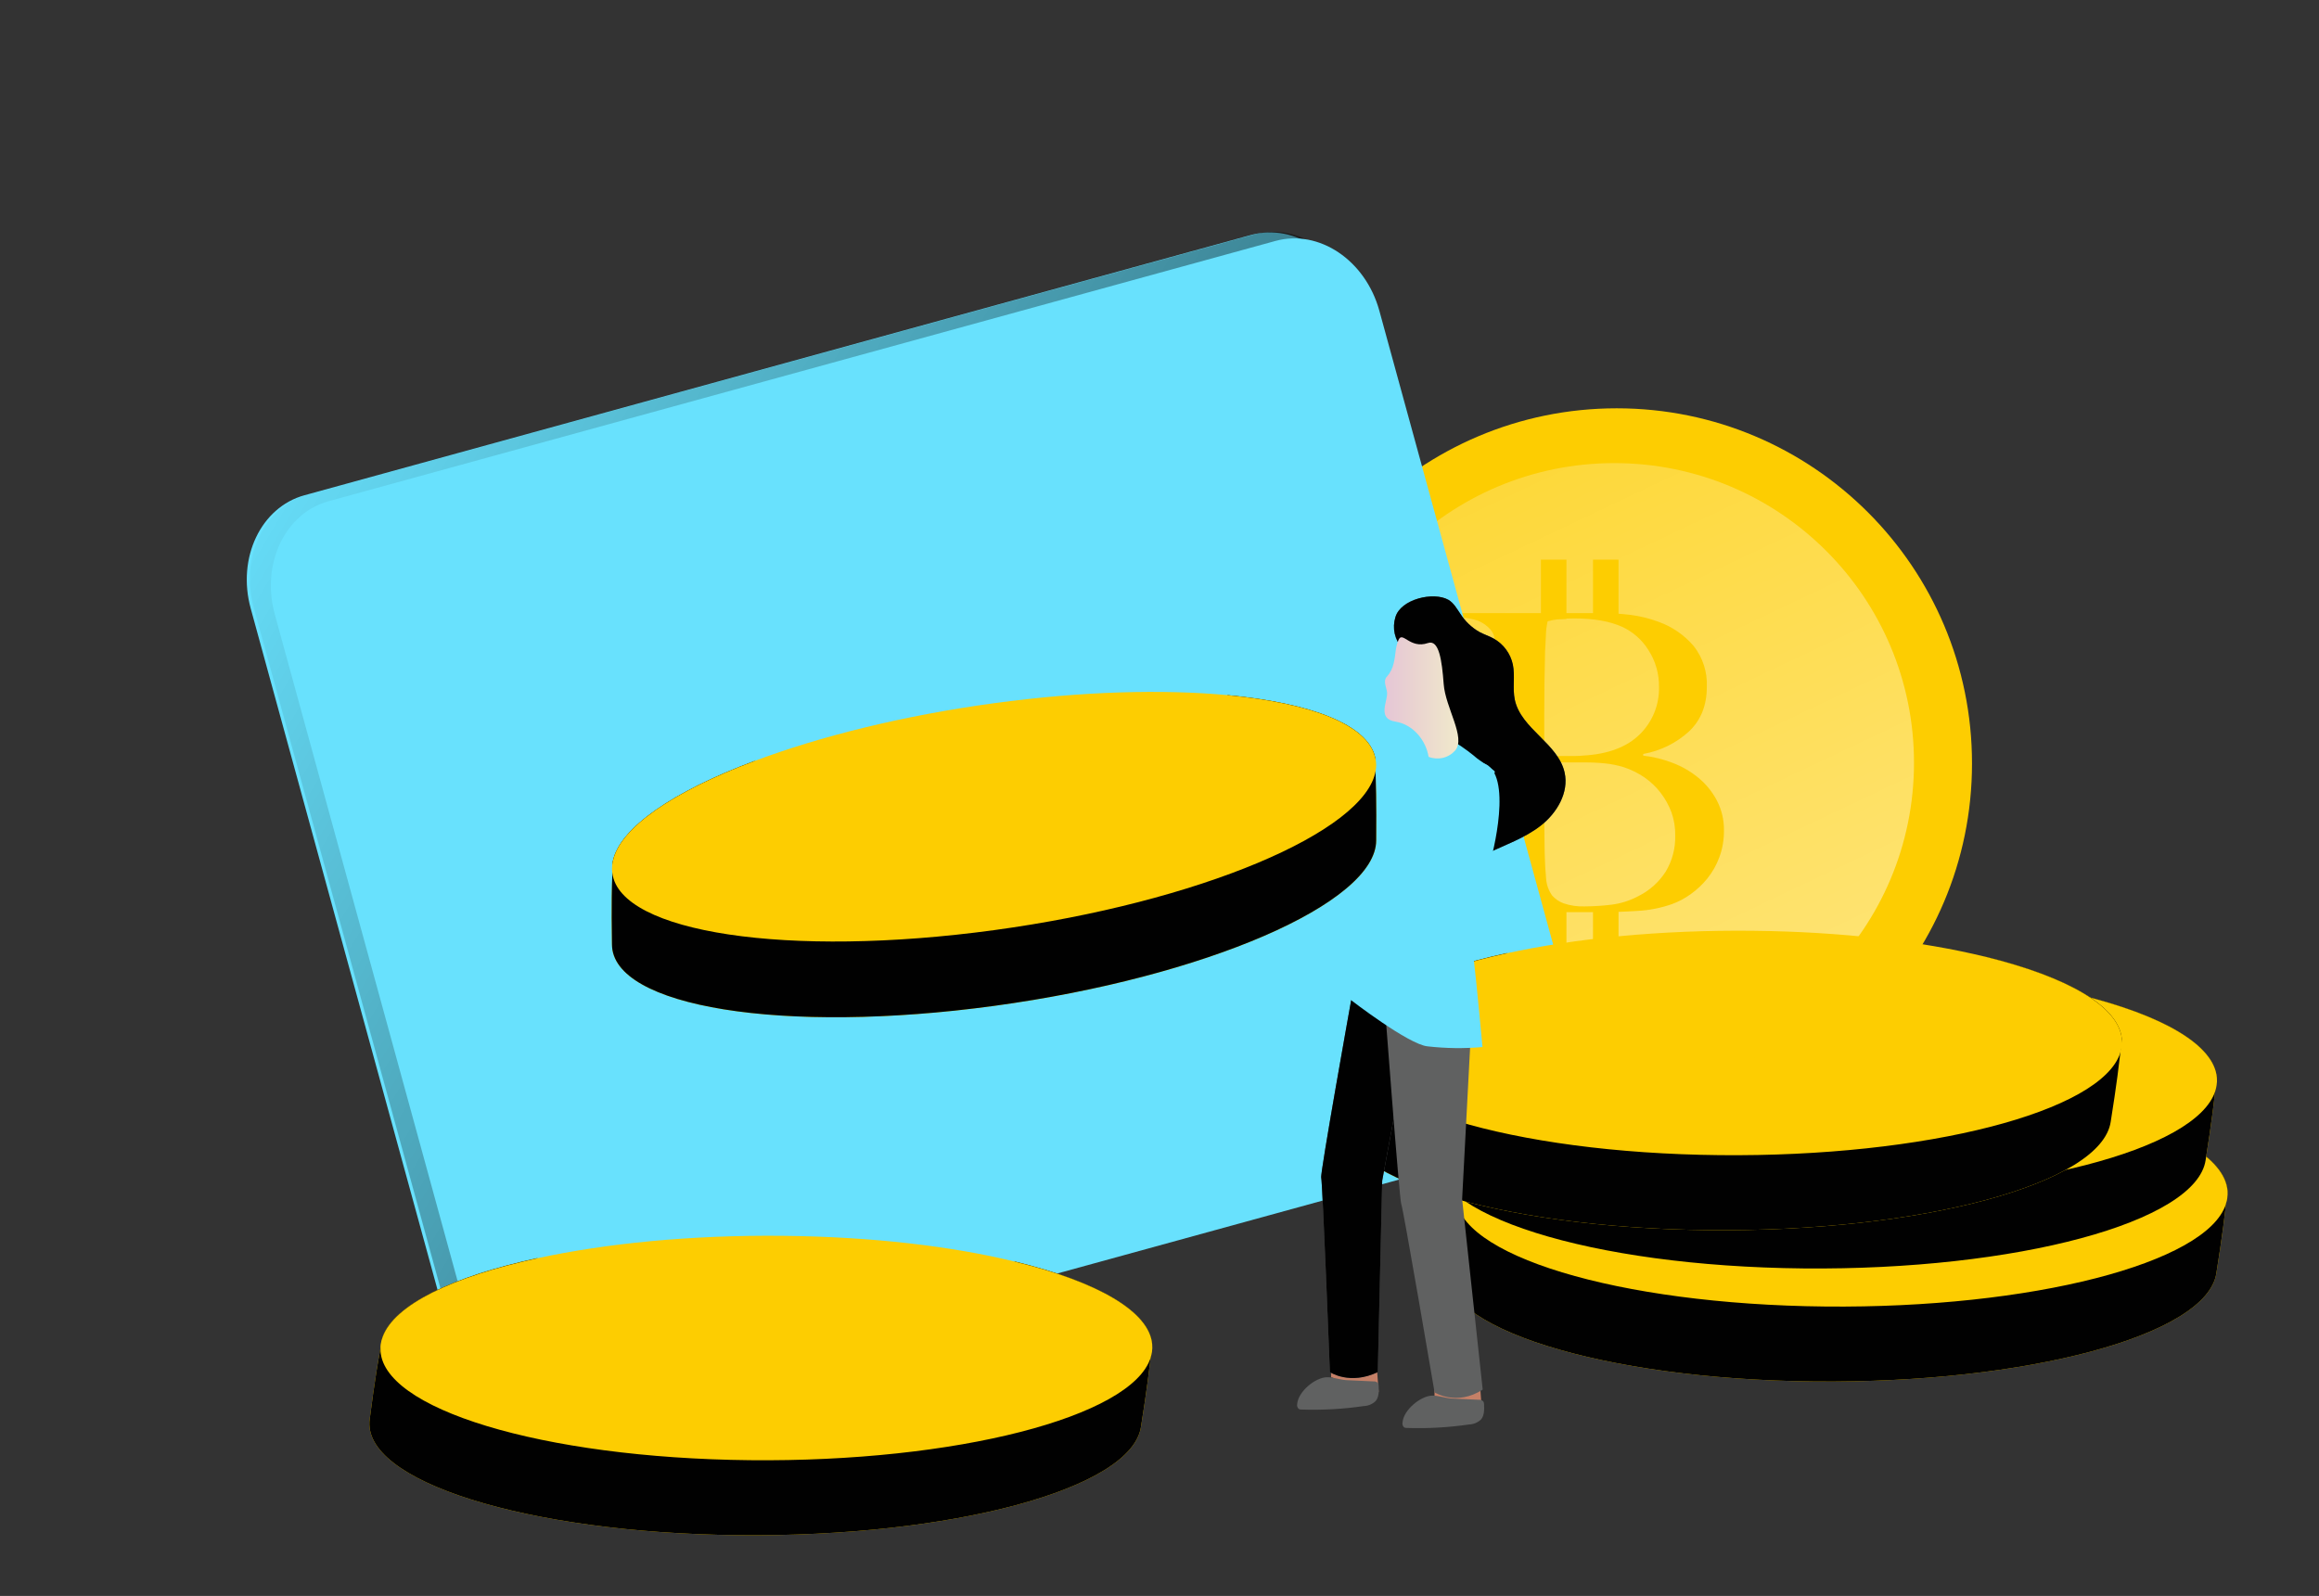 <svg width="430" height="296" viewBox="0 0 430 296" fill="none" xmlns="http://www.w3.org/2000/svg">
<rect x="0" y="0" width="430" height="296" fill="#333333" stroke="none"/>
<path d="M299.785 207.477C336.166 207.477 365.659 177.984 365.659 141.603C365.659 105.222 336.166 75.729 299.785 75.729C263.404 75.729 233.911 105.222 233.911 141.603C233.911 177.984 263.404 207.477 299.785 207.477Z" fill="#FDCD01"/>
<path d="M299.328 197.042C330.021 197.042 354.902 172.16 354.902 141.467C354.902 110.774 330.021 85.893 299.328 85.893C268.635 85.893 243.753 110.774 243.753 141.467C243.753 172.16 268.635 197.042 299.328 197.042Z" fill="url(#paint0_linear_1_30)"/>
<path d="M254.452 94.93L332.667 198.195C332.667 198.195 346.838 190.117 352.358 178.002L277.64 81.59" fill="url(#paint1_linear_1_30)"/>
<path d="M318.799 159.026C318.271 160.45 317.516 161.779 316.564 162.962C315.671 164.06 314.633 165.033 313.479 165.854C312.435 166.605 311.296 167.214 310.091 167.664C307.979 168.408 305.77 168.841 303.534 168.952C301.121 169.107 298.782 169.184 296.519 169.184H269.924V168.411C271.177 168.219 272.405 167.884 273.582 167.413C274.661 167.001 275.625 166.338 276.397 165.48C276.707 165.081 276.927 164.62 277.041 164.128C277.196 163.535 277.338 162.839 277.466 162.086C277.595 161.332 277.685 160.508 277.737 159.657C277.788 158.807 277.814 157.976 277.814 157.152C277.814 156.437 277.814 155.458 277.853 154.221C277.892 152.984 277.898 151.645 277.924 150.176C277.95 148.707 277.969 147.207 277.969 145.667V133.738C277.969 132.611 277.969 131.458 277.924 130.273C277.879 129.088 277.924 127.728 277.924 126.189C277.924 125.262 277.892 124.328 277.846 123.374C277.801 122.421 277.698 121.513 277.576 120.637C277.464 119.845 277.309 119.06 277.112 118.286C277.002 117.728 276.749 117.209 276.378 116.778C275.746 116.055 274.954 115.488 274.065 115.123C273.02 114.786 271.939 114.57 270.845 114.479V113.712H296.829C298.698 113.709 300.565 113.823 302.42 114.054C304.181 114.283 305.91 114.716 307.572 115.342C310.083 116.243 312.314 117.784 314.046 119.812C315.751 121.973 316.618 124.677 316.487 127.426C316.487 130.818 315.394 133.556 313.209 135.638C310.827 137.82 307.873 139.277 304.693 139.838V140.147C306.569 140.36 308.409 140.815 310.168 141.5C311.918 142.164 313.546 143.113 314.986 144.308C316.383 145.472 317.535 146.901 318.374 148.514C319.25 150.216 319.692 152.108 319.663 154.021C319.683 155.728 319.39 157.425 318.799 159.026V159.026ZM305.653 120.559C304.481 118.671 302.778 117.17 300.758 116.244C298.447 115.213 295.493 114.698 291.895 114.698C290.916 114.693 289.937 114.744 288.964 114.853C288.285 114.917 287.614 115.046 286.961 115.239C286.909 115.548 286.858 115.832 286.806 116.089C286.747 116.406 286.708 116.727 286.69 117.049C286.664 117.435 286.639 117.912 286.613 118.479C286.613 119.046 286.548 119.767 286.497 120.714C286.445 122.509 286.407 124.486 286.381 126.646C286.355 128.806 286.342 130.863 286.342 132.817V140.218H290.658C291.843 140.218 292.79 140.218 293.511 140.141C298.136 139.883 301.644 138.573 304.036 136.212C305.205 135.072 306.127 133.704 306.743 132.192C307.359 130.68 307.657 129.058 307.618 127.426C307.66 124.993 306.976 122.602 305.653 120.559V120.559ZM309.93 150.666C309.446 149.363 308.768 148.14 307.92 147.039C307.075 145.937 306.062 144.974 304.919 144.186C303.74 143.382 302.454 142.746 301.099 142.298C299.989 141.954 298.848 141.718 297.692 141.596C296.397 141.46 295.096 141.398 293.795 141.41H286.342V151.071C286.342 152.506 286.355 153.828 286.381 155.039C286.381 156.25 286.42 157.287 286.42 158.163C286.471 160.117 286.561 161.723 286.69 162.981C286.769 164.104 287.157 165.183 287.811 166.099C288.375 166.74 289.09 167.232 289.891 167.529C291.178 167.973 292.538 168.169 293.898 168.108C295.521 168.1 297.143 167.997 298.755 167.799C300.536 167.581 302.262 167.033 303.843 166.182C305.887 165.154 307.617 163.597 308.854 161.673C310.08 159.642 310.695 157.301 310.626 154.93C310.653 153.478 310.417 152.033 309.93 150.666V150.666Z" fill="#FDCD01"/>
<path d="M290.458 103.799H285.724V114.801H290.458V103.799Z" fill="#FDCD01"/>
<path d="M300.114 103.799H295.379V114.801H300.114V103.799Z" fill="#FDCD01"/>
<path d="M290.458 168.978H285.724V179.979H290.458V168.978Z" fill="#FDCD01"/>
<path d="M300.114 168.978H295.379V179.979H300.114V168.978Z" fill="#FDCD01"/>
<path d="M277.988 211.309L102.421 259.586C94.357 261.808 85.732 256.011 83.162 246.639L46.486 112.843C43.91 103.471 48.38 94.08 56.45 91.857L231.992 43.581C240.063 41.359 248.687 47.156 251.257 56.528L287.933 190.324C290.516 199.696 286.059 209.093 277.988 211.309Z" fill="#68E1FD"/>
<path d="M278.574 211.193L103.007 259.47C94.936 261.692 86.312 255.895 83.748 246.523L47.066 112.727C44.489 103.355 48.959 93.957 57.024 91.742L232.591 43.465C240.662 41.243 249.286 47.04 251.85 56.412L288.532 190.208C291.102 199.567 286.639 208.971 278.574 211.193Z" fill="url(#paint2_linear_1_30)"/>
<path d="M282.459 212.449L106.898 260.693C98.827 262.915 90.202 257.118 87.632 247.747L50.956 113.95C48.38 104.579 52.844 95.181 60.914 92.965L236.501 44.688C244.572 42.466 253.196 48.263 255.766 57.635L292.449 191.431C294.987 200.803 290.529 210.194 282.459 212.449Z" fill="#68E1FD"/>
<path d="M246.723 55.229L58.143 106.889L96.92 248.442L285.5 196.782L246.723 55.229Z" fill="url(#paint3_linear_1_30)"/>
<path d="M264.429 124.347C265.125 125.571 265.202 127.046 265.563 128.405C265.979 129.677 266.463 130.926 267.012 132.147C268.745 136.591 268.9 141.719 271.702 145.577C272.832 147 274.13 148.283 275.566 149.397C275.992 149.699 276.333 150.104 276.558 150.575C276.657 150.894 276.699 151.228 276.681 151.561C276.671 153.861 276.319 156.147 275.637 158.343C279.057 156.714 282.722 155.458 285.711 153.12C288.7 150.781 290.941 146.988 290.117 143.284C288.919 137.886 282.046 135.207 280.887 129.802C280.423 127.651 280.97 125.377 280.513 123.22C280.293 122.214 279.861 121.267 279.247 120.441C278.633 119.614 277.85 118.928 276.951 118.427C276.094 117.957 275.161 117.667 274.304 117.204C272.872 116.38 271.661 115.222 270.774 113.828C270.13 112.888 269.563 111.838 268.578 111.252C265.808 109.68 259.715 111.11 258.742 114.472C258.434 115.461 258.391 116.513 258.617 117.524C258.843 118.534 259.331 119.468 260.03 120.231C261.409 121.732 263.418 122.543 264.429 124.347Z" fill="#606161"/>
<path d="M264.429 124.347C265.125 125.571 265.202 127.046 265.563 128.405C265.979 129.677 266.463 130.926 267.012 132.147C268.745 136.591 268.9 141.719 271.702 145.577C272.832 147 274.13 148.283 275.566 149.397C275.992 149.699 276.333 150.104 276.558 150.575C276.657 150.894 276.699 151.228 276.681 151.561C276.671 153.861 276.319 156.147 275.637 158.343C279.057 156.714 282.722 155.458 285.711 153.12C288.7 150.781 290.941 146.988 290.117 143.284C288.919 137.886 282.046 135.207 280.887 129.802C280.423 127.651 280.97 125.377 280.513 123.22C280.293 122.214 279.861 121.267 279.247 120.441C278.633 119.614 277.85 118.928 276.951 118.427C276.094 117.957 275.161 117.667 274.304 117.204C272.872 116.38 271.661 115.222 270.774 113.828C270.13 112.888 269.563 111.838 268.578 111.252C265.808 109.68 259.715 111.11 258.742 114.472C258.434 115.461 258.391 116.513 258.617 117.524C258.843 118.534 259.331 119.468 260.03 120.231C261.409 121.732 263.418 122.543 264.429 124.347Z" fill="url(#paint4_linear_1_30)"/>
<path d="M410.973 236.114C409.292 247.618 375.907 256.629 336.416 256.223C296.925 255.818 266.285 246.162 267.966 234.658C268.185 233.177 268.829 227.618 269.95 221.608C270.079 220.887 270.207 220.198 270.336 219.47C272.488 213.473 283.328 208.249 298.993 204.855C311.412 208.533 326.574 214.42 342.516 214.581C358.194 214.742 374.477 209.28 387.701 205.493C402.857 209.203 412.545 214.704 413.04 220.829C412.944 221.654 412.854 222.472 412.757 223.264V223.328C412.081 229.377 411.173 234.768 410.973 236.114Z" fill="#FDCD01"/>
<path d="M410.973 236.114C409.292 247.618 375.907 256.629 336.416 256.223C296.925 255.818 266.285 246.162 267.966 234.658C268.185 233.177 268.829 227.618 269.95 221.608C270.079 220.887 270.207 220.198 270.336 219.47C272.488 213.473 283.328 208.249 298.993 204.855C311.412 208.533 326.574 214.42 342.516 214.581C358.194 214.742 374.477 209.28 387.701 205.493C402.857 209.203 412.545 214.704 413.04 220.829C412.944 221.654 412.854 222.472 412.757 223.264V223.328C412.081 229.377 411.173 234.768 410.973 236.114Z" fill="url(#paint5_linear_1_30)"/>
<path d="M412.989 222.246C412.938 222.592 412.854 222.933 412.738 223.264V223.328C409.227 234.278 376.667 242.71 338.445 242.323C299.882 241.93 269.75 232.732 269.937 221.608C269.932 221.333 269.949 221.057 269.988 220.784C270.054 220.344 270.166 219.912 270.323 219.496C272.475 213.499 283.315 208.275 298.98 204.881C311.663 202.111 327.521 200.526 344.539 200.7C361.047 200.874 375.997 202.671 387.695 205.518C402.851 209.228 412.538 214.729 413.034 220.855C413.078 221.318 413.063 221.786 412.989 222.246Z" fill="#FDCD01"/>
<path d="M399.462 220.823C399.421 221.106 399.352 221.384 399.256 221.653V221.711C396.383 230.684 369.73 237.582 338.413 237.26C306.851 236.938 282.162 229.409 282.31 220.301C282.305 220.085 282.318 219.87 282.349 219.657C282.405 219.29 282.498 218.93 282.626 218.581C284.39 213.666 293.266 209.389 306.091 206.613C316.48 204.346 329.466 203.045 343.411 203.193C356.937 203.328 369.176 204.803 378.741 207.135C391.159 210.175 399.088 214.678 399.494 219.695C399.529 220.071 399.518 220.45 399.462 220.823Z" fill="url(#paint6_linear_1_30)"/>
<path d="M325.537 230.446C323.922 230.438 322.309 230.332 320.706 230.13C319.382 229.969 318.07 229.721 316.777 229.39C315.804 229.143 314.853 228.814 313.937 228.404C312.774 227.877 311.719 227.139 310.826 226.227C310.086 225.45 309.398 224.626 308.764 223.76L301.885 214.285L302.723 214.188C303.348 214.665 304.03 215.063 304.752 215.374C306.144 215.992 307.662 216.272 309.183 216.192C309.857 216.192 310.63 216.159 311.502 216.095C312.371 216.043 313.267 215.979 314.201 215.889C315.135 215.799 316.037 215.715 316.932 215.612L320.107 215.264L324.507 214.8L329.395 214.259L334.233 213.712L338.658 213.209L342.329 212.797L346.065 212.359C347.353 212.205 348.824 212.033 350.477 211.844C351.482 211.728 352.487 211.606 353.505 211.47C354.523 211.335 355.482 211.193 356.397 211.039C357.312 210.884 358.117 210.736 358.819 210.588C359.314 210.501 359.797 210.352 360.255 210.143C360.944 209.763 361.344 209.422 361.453 209.113C361.55 208.7 361.505 208.266 361.324 207.883L362.155 207.786L368.873 217.042C369.338 217.657 369.701 218.342 369.949 219.071C370.154 219.719 370.136 220.418 369.898 221.055C369.518 222.111 368.461 223.058 366.735 223.908C365.009 224.758 362.471 225.37 359.134 225.75C355.9 226.176 352.62 226.122 349.402 225.589C347.002 225.225 344.703 224.368 342.651 223.071L342.323 223.109C342.578 223.794 342.562 224.549 342.278 225.222C341.888 226.067 341.264 226.782 340.481 227.283C339.349 228.037 338.112 228.619 336.809 229.01C334.972 229.57 333.085 229.948 331.173 230.137C329.303 230.355 327.42 230.458 325.537 230.446V230.446ZM363.753 221.055C365.588 220.34 366.716 219.58 367.16 218.781C367.675 217.828 367.463 216.713 366.516 215.432C366.248 215.057 365.939 214.713 365.595 214.407C365.31 214.154 364.994 213.938 364.655 213.763L363.701 213.808C363.405 213.808 363.057 213.847 362.626 213.886L361.067 214.034L358.619 214.266C356.657 214.463 354.51 214.693 352.178 214.955C349.833 215.206 347.605 215.457 345.492 215.696L340.152 216.301L337.486 216.604L338.606 218.137C338.853 218.494 339.127 218.832 339.424 219.148C340.899 220.758 343.225 221.853 346.4 222.414C349.851 222.979 353.365 223.047 356.835 222.613C359.197 222.387 361.521 221.863 363.753 221.055V221.055ZM332.281 226.253C333.445 225.963 334.583 225.575 335.682 225.093C336.523 224.743 337.303 224.262 337.994 223.67C338.496 223.255 338.863 222.702 339.051 222.079C339.15 221.651 339.123 221.204 338.974 220.791C338.773 220.286 338.504 219.811 338.175 219.38L336.242 216.72L330.903 217.319L325.814 217.899L321.531 218.395C320.243 218.556 319.109 218.684 318.162 218.794C316.062 219.052 314.345 219.281 313.009 219.483C311.952 219.611 310.915 219.873 309.924 220.262C309.489 220.436 309.132 220.761 308.919 221.177C308.739 221.557 308.874 222.053 309.331 222.678C309.8 223.297 310.334 223.865 310.922 224.372C311.834 225.097 312.874 225.643 313.988 225.982C315.985 226.659 318.062 227.072 320.165 227.212C322.742 227.398 325.331 227.333 327.895 227.019C329.373 226.868 330.839 226.612 332.281 226.253V226.253Z" fill="#FDCD01"/>
<path d="M366.058 214.935L364.828 213.248L376.731 211.901L377.962 213.589L366.058 214.935Z" fill="#FDCD01"/>
<path d="M368.551 218.375L367.328 216.688L379.231 215.341L380.455 217.029L368.551 218.375Z" fill="#FDCD01"/>
<path d="M295.547 222.922L294.323 221.235L306.227 219.889L307.45 221.576L295.547 222.922Z" fill="#FDCD01"/>
<path d="M298.039 226.362L296.815 224.674L308.719 223.328L309.943 225.016L298.039 226.362Z" fill="#FDCD01"/>
<path d="M288.03 207.985L377.563 238.562C377.563 238.562 398.599 235.985 403.971 230.027L315.818 201.782C315.818 201.782 290.388 206.156 288.03 207.985Z" fill="url(#paint7_linear_1_30)"/>
<path d="M408.982 215.148C407.295 226.652 373.917 235.637 334.407 235.257C294.896 234.877 264.269 225.196 265.956 213.692C266.169 212.211 266.813 206.652 267.94 200.642C268.069 199.921 268.198 199.232 268.327 198.504C270.478 192.507 281.318 187.283 296.977 183.889C309.402 187.567 324.558 193.454 340.506 193.615C356.184 193.776 372.467 188.314 385.691 184.527C400.847 188.237 410.535 193.737 411.031 199.863C410.934 200.687 410.838 201.506 410.747 202.298V202.362C410.09 208.41 409.182 213.802 408.982 215.148Z" fill="#FDCD01"/>
<path d="M408.982 215.148C407.295 226.652 373.917 235.637 334.407 235.257C294.896 234.877 264.269 225.196 265.956 213.692C266.169 212.211 266.813 206.652 267.94 200.642C268.069 199.921 268.198 199.232 268.327 198.504C270.478 192.507 281.318 187.283 296.977 183.889C309.402 187.567 324.558 193.454 340.506 193.615C356.184 193.776 372.467 188.314 385.691 184.527C400.847 188.237 410.535 193.737 411.031 199.863C410.934 200.687 410.838 201.506 410.747 202.298V202.362C410.09 208.41 409.182 213.802 408.982 215.148Z" fill="url(#paint8_linear_1_30)"/>
<path d="M411.011 201.28C410.966 201.627 410.884 201.968 410.767 202.298V202.362C407.25 213.312 374.696 221.744 336.468 221.357C297.911 220.964 267.779 211.766 267.966 200.642C267.955 200.367 267.97 200.091 268.011 199.818C268.082 199.378 268.196 198.947 268.352 198.53C270.504 192.533 281.344 187.309 297.003 183.915C309.685 181.145 325.55 179.56 342.567 179.734C359.076 179.902 374.026 181.705 385.723 184.552C400.879 188.263 410.567 193.763 411.063 199.889C411.105 200.353 411.087 200.82 411.011 201.28V201.28Z" fill="#FDCD01"/>
<path d="M397.459 199.831C397.42 200.114 397.353 200.392 397.259 200.662V200.72C394.38 209.692 367.733 216.591 336.416 216.269C304.854 215.947 280.159 208.417 280.313 199.309C280.307 199.083 280.32 198.857 280.352 198.633C280.408 198.266 280.5 197.905 280.629 197.557C282.387 192.642 291.27 188.365 304.094 185.583C314.484 183.322 327.469 182.021 341.408 182.163C354.934 182.304 367.172 183.779 376.744 186.111C389.156 189.151 397.092 193.654 397.497 198.671C397.536 199.058 397.523 199.448 397.459 199.831V199.831Z" fill="url(#paint9_linear_1_30)"/>
<path d="M323.54 209.48C321.925 209.471 320.312 209.366 318.709 209.164C317.387 209.002 316.077 208.754 314.787 208.423C313.813 208.178 312.862 207.848 311.946 207.438C310.783 206.911 309.728 206.173 308.835 205.261C308.095 204.482 307.405 203.658 306.767 202.794L299.895 193.319L300.725 193.222C301.353 193.696 302.034 194.094 302.754 194.407C303.654 194.788 304.601 195.043 305.569 195.167C306.108 195.231 306.651 195.25 307.192 195.225C307.871 195.225 308.644 195.193 309.511 195.129C310.374 195.077 311.276 195.013 312.204 194.923C313.131 194.832 314.046 194.742 314.935 194.646L318.117 194.298L322.516 193.834L327.405 193.293L332.242 192.745L336.661 192.243L340.332 191.831L344.075 191.386L348.487 190.878C349.492 190.762 350.496 190.639 351.514 190.504C352.532 190.369 353.492 190.227 354.4 190.072C355.308 189.918 356.12 189.77 356.828 189.615C357.325 189.533 357.808 189.384 358.264 189.171C358.954 188.797 359.353 188.456 359.456 188.146C359.557 187.734 359.511 187.299 359.327 186.916L360.165 186.82L366.883 196.076C367.346 196.69 367.707 197.375 367.952 198.105C368.164 198.752 368.146 199.453 367.9 200.088C367.52 201.138 366.471 202.092 364.738 202.942C363.005 203.792 360.48 204.404 357.144 204.784C353.909 205.207 350.63 205.152 347.411 204.623C345.011 204.259 342.713 203.401 340.661 202.104L340.326 202.143C340.584 202.827 340.568 203.584 340.281 204.256C339.895 205.103 339.27 205.819 338.484 206.317C337.354 207.071 336.119 207.652 334.819 208.043C332.982 208.603 331.094 208.981 329.183 209.17C327.31 209.389 325.425 209.492 323.54 209.48V209.48ZM361.762 200.082C363.591 199.373 364.725 198.613 365.169 197.815C365.676 196.861 365.461 195.745 364.525 194.465C364.255 194.09 363.944 193.747 363.598 193.441C363.314 193.189 363 192.973 362.664 192.797L361.704 192.849C361.414 192.849 361.06 192.887 360.635 192.926L359.07 193.074L356.622 193.306C354.69 193.506 352.512 193.737 350.181 193.989L343.501 194.736L338.162 195.341L335.495 195.638L336.609 197.177C336.858 197.532 337.134 197.868 337.434 198.182C338.902 199.796 341.225 200.887 344.403 201.454C347.856 202.019 351.372 202.087 354.844 201.654C357.208 201.426 359.532 200.898 361.762 200.082V200.082ZM330.29 205.286C331.454 204.994 332.592 204.606 333.691 204.127C334.529 203.774 335.306 203.294 335.997 202.704C336.5 202.291 336.868 201.736 337.054 201.113C337.152 200.685 337.127 200.239 336.983 199.824C336.781 199.32 336.513 198.846 336.184 198.414L334.252 195.747L328.918 196.353L323.83 196.932L319.54 197.428C318.252 197.589 317.118 197.718 316.178 197.828C314.072 198.085 312.365 198.311 311.025 198.517C309.968 198.645 308.931 198.907 307.94 199.296C307.505 199.471 307.146 199.796 306.928 200.211C306.754 200.584 306.89 201.087 307.341 201.712C307.808 202.33 308.342 202.896 308.931 203.399C309.842 204.127 310.882 204.676 311.997 205.016C313.995 205.691 316.071 206.105 318.175 206.246C320.751 206.432 323.34 206.367 325.904 206.053C327.382 205.901 328.848 205.645 330.29 205.286V205.286Z" fill="#FDCD01"/>
<path d="M364.062 193.969L362.838 192.282L374.741 190.936L375.965 192.623L364.062 193.969Z" fill="#FDCD01"/>
<path d="M366.561 197.409L365.337 195.721L377.24 194.375L378.464 196.063L366.561 197.409Z" fill="#FDCD01"/>
<path d="M293.55 201.956L292.326 200.269L304.229 198.923L305.453 200.61L293.55 201.956Z" fill="#FDCD01"/>
<path d="M296.049 205.396L294.825 203.708L306.728 202.362L307.952 204.043L296.049 205.396Z" fill="#FDCD01"/>
<path d="M286.059 187.019L375.591 217.596C375.591 217.596 396.628 215.019 402 209.055L313.827 180.817C313.827 180.817 288.397 185.19 286.059 187.019Z" fill="url(#paint10_linear_1_30)"/>
<path d="M391.379 208.043C389.691 219.534 356.306 228.552 316.822 228.153C277.338 227.753 246.684 218.085 248.372 206.581C248.584 205.1 249.228 199.547 250.356 193.531C250.484 192.81 250.613 192.121 250.742 191.399C252.893 185.396 263.734 180.172 279.392 176.778C291.817 180.462 306.973 186.343 322.922 186.504C338.6 186.665 354.883 181.203 368.107 177.422C383.263 181.132 392.95 186.626 393.446 192.758C393.35 193.576 393.253 194.401 393.163 195.187V195.251C392.486 201.306 391.578 206.691 391.379 208.043Z" fill="#FDCD01"/>
<path d="M391.379 208.043C389.691 219.534 356.306 228.552 316.822 228.153C277.338 227.753 246.684 218.085 248.372 206.581C248.584 205.1 249.228 199.547 250.356 193.531C250.484 192.81 250.613 192.121 250.742 191.399C252.893 185.396 263.734 180.172 279.392 176.778C291.817 180.462 306.973 186.343 322.922 186.504C338.6 186.665 354.883 181.203 368.107 177.422C383.263 181.132 392.95 186.626 393.446 192.758C393.35 193.576 393.253 194.401 393.163 195.187V195.251C392.486 201.306 391.578 206.691 391.379 208.043Z" fill="url(#paint11_linear_1_30)"/>
<path d="M393.407 194.169C393.362 194.516 393.28 194.857 393.163 195.187V195.251C389.646 206.201 357.092 214.639 318.864 214.246C280.307 213.853 250.175 204.655 250.362 193.531C250.351 193.258 250.366 192.984 250.407 192.713C250.476 192.273 250.59 191.842 250.748 191.425C252.9 185.422 263.74 180.198 279.399 176.804C292.081 174.04 307.946 172.456 324.963 172.63C341.472 172.797 356.422 174.594 368.119 177.448C383.275 181.158 392.963 186.652 393.459 192.784C393.504 193.246 393.487 193.712 393.407 194.169Z" fill="#FDCD01"/>
<path d="M379.862 192.72C379.818 193.004 379.749 193.285 379.656 193.557V193.609C376.777 202.581 350.13 209.48 318.813 209.164C287.251 208.842 262.555 201.312 262.71 192.198C262.705 191.983 262.718 191.767 262.749 191.554C262.804 191.187 262.897 190.826 263.026 190.478C264.791 185.564 273.666 181.287 286.491 178.504C296.88 176.237 309.866 174.942 323.805 175.084C337.331 175.219 349.569 176.694 359.141 179.032C371.553 182.066 379.489 186.568 379.894 191.586C379.93 191.964 379.919 192.345 379.862 192.72Z" fill="url(#paint12_linear_1_30)"/>
<path d="M305.937 202.375C304.322 202.363 302.709 202.258 301.106 202.059C299.783 201.895 298.473 201.646 297.183 201.312C296.207 201.073 295.256 200.743 294.342 200.327C293.18 199.803 292.124 199.067 291.231 198.156C290.492 197.377 289.803 196.551 289.17 195.683L282.291 186.208L283.122 186.117C283.748 186.591 284.429 186.987 285.151 187.296C286.546 187.913 288.066 188.193 289.589 188.114C290.263 188.114 291.036 188.082 291.908 188.018C292.771 187.966 293.673 187.902 294.6 187.818C295.528 187.734 296.442 187.638 297.331 187.535L300.513 187.193L304.912 186.723C306.506 186.555 308.135 186.375 309.801 186.182L314.639 185.634L319.057 185.138L322.729 184.72C323.953 184.587 325.2 184.441 326.471 184.282C327.742 184.123 329.213 183.951 330.883 183.766C331.888 183.65 332.893 183.528 333.911 183.393C334.928 183.258 335.888 183.116 336.803 182.961C337.717 182.807 338.516 182.659 339.225 182.51C339.721 182.429 340.205 182.279 340.661 182.066C341.35 181.692 341.75 181.345 341.859 181.035C341.957 180.622 341.909 180.187 341.724 179.805L342.561 179.708L349.279 188.964C349.746 189.579 350.107 190.267 350.348 191C350.56 191.645 350.542 192.344 350.297 192.977C349.917 194.034 348.867 194.987 347.134 195.837C345.402 196.687 342.877 197.299 339.54 197.673C336.306 198.102 333.026 198.048 329.808 197.512C327.407 197.151 325.108 196.293 323.057 194.993L322.722 195.032C322.981 195.716 322.965 196.473 322.677 197.145C322.293 197.993 321.668 198.71 320.88 199.206C319.751 199.96 318.515 200.541 317.215 200.932C315.379 201.495 313.491 201.873 311.579 202.059C309.706 202.28 307.822 202.385 305.937 202.375ZM344.159 192.977C345.988 192.262 347.121 191.509 347.566 190.704C348.075 189.757 347.869 188.636 346.922 187.354C346.649 186.982 346.338 186.639 345.994 186.33C345.712 186.076 345.398 185.859 345.06 185.686L344.101 185.731C343.811 185.731 343.456 185.77 343.031 185.808L341.466 185.956L339.018 186.188C337.086 186.394 334.909 186.62 332.577 186.878L325.898 187.618L320.558 188.224L317.891 188.526L319.006 190.066C319.258 190.419 319.534 190.754 319.83 191.071C321.307 192.69 323.63 193.778 326.8 194.336C330.252 194.905 333.769 194.972 337.241 194.536C339.603 194.309 341.927 193.785 344.159 192.977V192.977ZM312.687 198.175C313.851 197.883 314.988 197.495 316.088 197.016C316.925 196.665 317.703 196.187 318.394 195.599C318.896 195.185 319.263 194.631 319.45 194.008C319.55 193.581 319.525 193.134 319.379 192.72C319.178 192.216 318.909 191.741 318.581 191.309L316.648 188.649L311.315 189.254L306.226 189.828C304.668 190.008 303.238 190.169 301.943 190.33C300.648 190.491 299.521 190.62 298.574 190.723C296.468 190.981 294.761 191.212 293.421 191.412C292.364 191.54 291.327 191.802 290.336 192.191C289.898 192.375 289.538 192.705 289.318 193.125C289.144 193.505 289.28 194.008 289.731 194.626C290.198 195.247 290.731 195.815 291.322 196.32C292.232 197.046 293.273 197.593 294.388 197.931C296.385 198.605 298.461 199.021 300.565 199.167C303.142 199.348 305.73 199.281 308.294 198.968C309.775 198.808 311.243 198.544 312.687 198.175V198.175Z" fill="#FDCD01"/>
<path d="M346.458 186.865L345.234 185.177L357.137 183.824L358.361 185.512L346.458 186.865Z" fill="#FDCD01"/>
<path d="M348.957 190.298L347.733 188.61L359.636 187.264L360.86 188.952L348.957 190.298Z" fill="#FDCD01"/>
<path d="M275.946 194.845L274.723 193.158L286.626 191.812L287.85 193.499L275.946 194.845Z" fill="#FDCD01"/>
<path d="M278.445 198.285L277.222 196.597L289.125 195.251L290.349 196.939L278.445 198.285Z" fill="#FDCD01"/>
<path d="M268.455 179.915L357.987 210.485C357.987 210.485 379.024 207.908 384.396 201.95L296.223 173.712C296.223 173.712 270.793 178.085 268.455 179.915Z" fill="url(#paint13_linear_1_30)"/>
<path d="M263.554 136.346C263.554 136.346 259.463 140.997 257.995 144.804C256.526 148.61 248.668 161.377 248.668 161.377L236.81 157.944C235.458 159.318 234.701 161.169 234.704 163.097C234.704 163.097 247.451 170.446 250.542 169.937C253.634 169.428 261.042 160.675 261.042 160.675" fill="#68E1FD"/>
<path d="M263.554 136.346C263.554 136.346 259.463 140.997 257.995 144.804C256.526 148.61 248.668 161.377 248.668 161.377L236.81 157.944C235.458 159.318 234.701 161.169 234.704 163.097C234.704 163.097 247.451 170.446 250.542 169.937C253.634 169.428 261.042 160.675 261.042 160.675" fill="url(#paint14_linear_1_30)"/>
<path d="M274.42 256.623L274.806 262.014C273.873 262.57 272.791 262.822 271.708 262.735C270.065 262.529 266.787 259.16 265.995 259.328V257.724" fill="#C58067"/>
<path d="M255.244 252.777L255.631 258.169C254.698 258.725 253.615 258.977 252.533 258.89C250.89 258.677 247.612 255.315 246.826 255.476V253.872" fill="#C58067"/>
<path d="M250.542 185.493C250.542 185.493 244.745 217.744 244.984 218.413C245.222 219.083 246.594 254.484 246.594 254.484C246.594 254.484 250.285 256.97 255.476 254.484L256.294 218.974L261.512 190.794C261.512 190.794 253.164 184.565 250.542 185.493Z" fill="#606161"/>
<path d="M250.542 185.493C250.542 185.493 244.745 217.744 244.984 218.413C245.222 219.083 246.594 254.484 246.594 254.484C246.594 254.484 250.285 256.97 255.476 254.484L256.294 218.974L261.512 190.794C261.512 190.794 253.164 184.565 250.542 185.493Z" fill="url(#paint15_linear_1_30)"/>
<path d="M256.61 184.321C256.61 184.321 259.489 222.697 259.83 223.328C260.172 223.96 266.008 258.246 266.008 258.246C266.008 258.246 270.104 260.868 274.929 257.724L271.115 222.401L272.887 188.72C272.887 188.72 259.083 183.065 256.61 184.321Z" fill="#606161"/>
<path d="M256.61 184.321C256.61 184.321 259.489 222.697 259.83 223.328C260.172 223.96 266.008 258.246 266.008 258.246C266.008 258.246 270.104 260.868 274.929 257.724L271.115 222.401L272.887 188.72C272.887 188.72 259.083 183.065 256.61 184.321Z" fill="url(#paint16_linear_1_30)"/>
<path d="M275.631 150.427C274.864 144.817 277.724 143.528 277.08 142.975C277.016 142.884 274.04 140.752 273.924 140.694C273.924 140.694 268.771 136.186 266.259 136.495C263.747 136.804 261.222 139.013 260.281 142.156C259.341 145.3 257.84 147.367 256.584 150.826C255.328 154.285 256.584 160.263 254.935 167.322C253.647 172.849 250.517 185.493 250.517 185.493C250.517 185.493 261.17 193.712 264.687 194.066C268.075 194.455 271.494 194.499 274.89 194.195C274.89 194.195 273.859 182.82 273.254 177.796C272.648 172.771 276.571 157.351 275.631 150.427Z" fill="#68E1FD"/>
<path d="M257.254 179.541C258.175 176.218 260.346 173.055 263.567 171.812C264.243 171.554 265.022 171.329 265.344 170.691C265.505 170.282 265.571 169.841 265.538 169.403C265.589 166.35 267.019 163.516 268.114 160.669C269.209 157.822 270.046 154.575 268.835 151.76C266.259 152.791 264.777 155.509 262.536 157.158C262.079 157.539 261.513 157.765 260.919 157.802C259.573 157.802 258.813 156.308 258.343 155.052C257.873 153.796 256.971 152.334 255.631 152.475C255.103 154.163 255.631 155.967 255.908 157.712C257.151 165.776 252.726 173.499 250.993 181.467C250.736 182.652 250.549 183.953 251.09 185.036C251.58 186.015 255.251 188.971 256.378 188.295C257.022 187.973 256.906 180.797 257.254 179.541Z" fill="url(#paint17_linear_1_30)"/>
<path d="M276.281 160.018C275.412 163.052 274.143 166.086 271.927 168.327C269.164 171.161 265.209 172.482 261.299 173.158C257.492 173.714 253.649 173.996 249.802 174.002C245.544 174.098 241.293 174.227 237.035 174.324C236.391 174.324 235.567 174.272 235.29 173.68C235.212 173.375 235.245 173.053 235.381 172.77C235.518 172.488 235.75 172.262 236.037 172.134C236.61 171.812 237.261 171.709 237.782 171.361C238.749 170.717 239.103 169.474 239.973 168.701C240.99 167.831 243.753 166.388 245.125 166.388C248.648 166.352 252.165 166.076 255.65 165.564C256.83 165.507 257.984 165.201 259.038 164.668C260.153 164.024 260.726 164.417 261.428 163.322C262.687 161.334 263.765 159.237 264.649 157.055C266.117 153.422 268.578 141.203 273.956 141.351C280.713 141.551 277.299 156.553 276.281 160.018Z" fill="#68E1FD"/>
<path d="M259.296 118.743C258.652 120.353 258.845 121.319 258.42 123.013C258.22 123.953 257.775 124.824 257.132 125.538C256.43 126.266 257.067 127.471 257.19 128.372C257.396 129.963 255.257 133.293 258.716 133.834C262.175 134.375 264.449 137.499 264.893 140.366C265.735 140.7 266.659 140.767 267.541 140.559C268.422 140.35 269.218 139.876 269.821 139.2C271.869 136.817 268.024 131.303 267.695 126.872C267.367 122.44 266.813 118.562 264.771 119.265C261.396 120.43 260.05 116.901 259.296 118.743Z" fill="url(#paint18_linear_1_30)"/>
<path d="M237.055 158.652C237.055 158.652 235.522 156.778 234.047 156.591C232.572 156.404 227.605 155.664 227.857 156.868C228.108 158.073 227.161 159.78 227.857 160.765C228.552 161.751 230.935 161.97 231.792 162.105C232.649 162.24 235.225 162.665 235.225 162.665" fill="#C58067"/>
<path d="M233.734 152.906L230.619 152.597C230.13 152.548 229.695 152.905 229.647 153.393L228.792 162.001C228.743 162.49 229.1 162.925 229.589 162.974L232.704 163.283C233.192 163.332 233.628 162.975 233.676 162.486L234.531 153.878C234.579 153.39 234.223 152.954 233.734 152.906Z" fill="white"/>
<path d="M240.527 260.41C240.493 260.576 240.503 260.747 240.556 260.908C240.609 261.068 240.703 261.212 240.829 261.325C240.969 261.4 241.128 261.436 241.287 261.428C245.163 261.562 249.043 261.346 252.881 260.784C253.705 260.756 254.49 260.423 255.084 259.85C255.689 259.122 255.696 258.033 255.638 257.054C255.642 256.888 255.609 256.723 255.541 256.571C255.44 256.442 255.308 256.341 255.157 256.278C255.005 256.215 254.841 256.191 254.678 256.211L249.679 255.979C248.469 255.914 247.174 255.399 245.989 255.438C243.889 255.508 240.726 258.059 240.527 260.41Z" fill="#606161"/>
<path d="M260.062 263.824C260.027 263.99 260.037 264.162 260.089 264.324C260.14 264.485 260.233 264.63 260.358 264.745C260.502 264.816 260.662 264.849 260.822 264.842C264.698 264.973 268.579 264.757 272.416 264.197C273.242 264.167 274.028 263.835 274.626 263.263C275.231 262.536 275.231 261.447 275.18 260.468C275.185 260.299 275.149 260.131 275.077 259.978C274.975 259.85 274.843 259.749 274.692 259.686C274.541 259.623 274.376 259.599 274.213 259.618C272.552 259.54 270.883 259.476 269.221 259.386C268.004 259.321 266.716 258.806 265.531 258.845C263.424 258.922 260.255 261.473 260.062 263.824Z" fill="#606161"/>
<path d="M96.74 165.428L245.293 121.983L250.896 138.453L101.996 180.668L96.74 165.428Z" fill="url(#paint19_linear_1_30)"/>
<path d="M255.18 155.857C255.18 167.484 223.451 181.235 184.327 186.562C145.203 191.889 113.474 186.768 113.474 175.142C113.474 173.648 113.307 168.057 113.545 161.944C113.545 161.21 113.597 160.508 113.622 159.773C114.878 153.526 124.849 146.788 139.851 141.158C152.675 143.001 168.527 146.621 184.295 144.476C199.831 142.357 215.148 134.595 227.689 128.933C243.225 130.408 253.602 134.447 254.98 140.437C254.98 141.262 255.032 142.092 255.058 142.885V142.949C255.27 149.036 255.18 154.479 255.18 155.857Z" fill="#FDCD01"/>
<path d="M255.18 155.857C255.18 167.484 223.451 181.235 184.327 186.562C145.203 191.889 113.474 186.768 113.474 175.142C113.474 173.648 113.307 168.057 113.545 161.944C113.545 161.21 113.597 160.508 113.622 159.773C114.878 153.526 124.849 146.788 139.851 141.158C152.675 143.001 168.527 146.621 184.295 144.476C199.831 142.357 215.148 134.595 227.689 128.933C243.225 130.408 253.602 134.447 254.98 140.437C254.98 141.262 255.032 142.092 255.058 142.885V142.949C255.27 149.036 255.18 154.479 255.18 155.857Z" fill="url(#paint20_linear_1_30)"/>
<path d="M255.18 141.841C255.181 142.191 255.149 142.54 255.083 142.884V142.949C253.17 154.305 222.195 167.361 184.327 172.514C146.118 177.712 114.975 172.984 113.545 161.95C113.498 161.678 113.475 161.402 113.474 161.126C113.476 160.673 113.526 160.222 113.622 159.78C114.878 153.532 124.849 146.794 139.851 141.165C151.999 136.585 167.464 132.72 184.295 130.427C200.655 128.198 215.708 127.812 227.689 128.939C243.225 130.414 253.602 134.453 254.98 140.443C255.107 140.898 255.174 141.368 255.18 141.841V141.841Z" fill="#FDCD01"/>
<path d="M241.531 142.369C241.533 142.657 241.507 142.943 241.454 143.226V143.277C239.908 152.579 214.542 163.245 183.483 167.49C152.185 171.747 126.685 167.87 125.513 158.833C125.476 158.62 125.456 158.405 125.455 158.189C125.456 157.817 125.494 157.445 125.571 157.081C126.601 151.967 134.769 146.447 147.058 141.835C157.003 138.086 169.667 134.923 183.483 133.042C196.881 131.22 209.203 130.904 219.013 131.825C231.74 133.036 240.236 136.334 241.37 141.249C241.47 141.614 241.524 141.99 241.531 142.369V142.369Z" fill="url(#paint21_linear_1_30)"/>
<path d="M169.789 162.633C168.19 162.86 166.579 162.989 164.965 163.019C163.631 163.05 162.297 162.994 160.971 162.852C159.973 162.756 158.985 162.568 158.021 162.291C156.795 161.939 155.644 161.362 154.627 160.591C153.786 159.924 152.986 159.208 152.231 158.446L144.05 150.073L144.862 149.86C145.55 150.237 146.281 150.531 147.039 150.736C148.509 151.14 150.052 151.197 151.548 150.903C152.192 150.788 152.978 150.646 153.828 150.472C154.678 150.298 155.554 150.098 156.469 149.879C157.384 149.66 158.26 149.435 159.129 149.235L162.227 148.43L166.511 147.329C168.057 146.929 169.648 146.517 171.271 146.085L175.953 144.817L180.256 143.683L183.831 142.743L187.47 141.763C188.701 141.429 190.137 141.042 191.76 140.617C192.731 140.359 193.71 140.089 194.697 139.805C195.683 139.528 196.63 139.245 197.493 138.962C198.356 138.678 199.155 138.414 199.824 138.163C200.306 138.014 200.763 137.797 201.184 137.519C201.828 137.049 202.156 136.656 202.221 136.334C202.258 135.909 202.149 135.483 201.911 135.129L202.723 134.917L210.736 143.084C211.283 143.629 211.739 144.257 212.088 144.945C212.39 145.554 212.472 146.248 212.32 146.91C212.101 148.005 211.197 149.1 209.609 150.195C208.02 151.29 205.604 152.265 202.362 153.119C199.22 154.008 195.965 154.429 192.7 154.369C190.272 154.355 187.873 153.839 185.654 152.855L185.332 152.939C185.684 153.58 185.779 154.331 185.596 155.039C185.335 155.932 184.82 156.731 184.114 157.338C183.104 158.246 181.964 158.999 180.733 159.573C178.997 160.394 177.185 161.041 175.322 161.506C173.503 161.994 171.655 162.37 169.789 162.633V162.633ZM206.246 147.818C207.96 146.846 208.964 145.931 209.287 145.074C209.66 144.065 209.293 142.992 208.185 141.854C207.862 141.524 207.506 141.228 207.122 140.971C206.804 140.756 206.46 140.58 206.098 140.449L205.158 140.636L204.108 140.868L202.588 141.242L200.198 141.828C198.287 142.313 196.192 142.85 193.911 143.438C191.631 144.026 189.463 144.595 187.406 145.145L182.214 146.517L179.638 147.2L180.965 148.559C181.261 148.874 181.579 149.166 181.918 149.435C183.61 150.822 186.068 151.563 189.293 151.657C192.79 151.729 196.278 151.295 199.651 150.369C201.942 149.791 204.151 148.928 206.227 147.799L206.246 147.818ZM175.857 157.506C176.974 157.047 178.051 156.498 179.077 155.863C179.855 155.393 180.557 154.806 181.158 154.124C181.594 153.642 181.876 153.041 181.969 152.398C182.008 151.953 181.919 151.506 181.712 151.11C181.44 150.636 181.104 150.203 180.713 149.821L178.414 147.464L173.222 148.836L168.269 150.124L164.102 151.238C162.813 151.586 161.751 151.883 160.83 152.121C158.788 152.681 157.126 153.151 155.838 153.544C154.812 153.827 153.826 154.236 152.9 154.762C152.495 155 152.187 155.375 152.031 155.818C151.915 156.217 152.121 156.688 152.675 157.242C153.231 157.784 153.842 158.268 154.498 158.684C155.505 159.268 156.613 159.659 157.764 159.837C159.839 160.215 161.954 160.323 164.057 160.159C166.641 159.978 169.201 159.546 171.702 158.871C173.116 158.51 174.504 158.053 175.857 157.506V157.506Z" fill="#FDCD01"/>
<path d="M207.638 141.416L206.182 139.922L217.763 136.862L219.219 138.356L207.638 141.416Z" fill="#FDCD01"/>
<path d="M210.607 144.456L209.151 142.962L220.733 139.902L222.188 141.396L210.607 144.456Z" fill="#FDCD01"/>
<path d="M139.027 159.535L137.571 158.041L149.152 154.981L150.614 156.475L139.027 159.535Z" fill="#FDCD01"/>
<path d="M141.996 162.575L140.54 161.081L152.121 158.021L153.583 159.516L141.996 162.575Z" fill="#FDCD01"/>
<path d="M129.455 145.841L222.459 163.116C222.459 163.116 242.897 157.532 247.328 150.878L156.024 135.683C156.024 135.683 131.509 143.696 129.455 145.841Z" fill="url(#paint22_linear_1_30)"/>
<path d="M211.567 264.623C209.885 276.127 176.501 285.131 137.01 284.732C97.519 284.333 66.872 274.664 68.56 263.161C68.779 261.685 69.416 256.127 70.543 250.117C70.672 249.389 70.801 248.7 70.93 247.979C73.081 241.975 83.922 236.758 99.58 233.357C112.005 237.042 127.161 242.922 143.11 243.09C158.788 243.244 175.071 237.782 188.295 234.001C203.451 237.711 213.138 243.206 213.634 249.338C213.538 250.156 213.441 250.98 213.351 251.772V251.837C212.668 257.885 211.766 263.276 211.567 264.623Z" fill="#FDCD01"/>
<path d="M211.567 264.623C209.885 276.127 176.501 285.131 137.01 284.732C97.519 284.333 66.872 274.664 68.56 263.161C68.779 261.685 69.416 256.127 70.543 250.117C70.672 249.389 70.801 248.7 70.93 247.979C73.081 241.975 83.922 236.758 99.58 233.357C112.005 237.042 127.161 242.922 143.11 243.09C158.788 243.244 175.071 237.782 188.295 234.001C203.451 237.711 213.138 243.206 213.634 249.338C213.538 250.156 213.441 250.98 213.351 251.772V251.837C212.668 257.885 211.766 263.276 211.567 264.623Z" fill="url(#paint23_linear_1_30)"/>
<path d="M213.602 250.755C213.551 251.101 213.467 251.442 213.351 251.772V251.837C209.834 262.787 177.28 271.218 139.052 270.825C100.495 270.432 70.363 261.241 70.55 250.117C70.543 249.841 70.558 249.566 70.595 249.292C70.665 248.853 70.78 248.421 70.937 248.004C73.088 242.001 83.928 236.784 99.587 233.383C112.276 230.619 128.134 229.035 145.152 229.209C161.661 229.376 176.611 231.141 188.308 234.027C203.464 237.737 213.151 243.231 213.647 249.363C213.691 249.827 213.676 250.295 213.602 250.755V250.755Z" fill="#FDCD01"/>
<path d="M200.05 249.305C200.008 249.588 199.939 249.867 199.844 250.136V250.188C196.965 259.167 170.318 266.065 139.001 265.743C107.439 265.421 82.744 257.891 82.898 248.784C82.892 248.558 82.904 248.331 82.937 248.107C82.993 247.74 83.085 247.38 83.214 247.032C84.979 242.117 93.855 237.84 106.679 235.058C117.069 232.79 130.054 231.496 143.993 231.637C157.519 231.779 169.757 233.248 179.329 235.586C191.748 238.626 199.677 243.122 200.082 248.146C200.12 248.532 200.109 248.922 200.05 249.305Z" fill="url(#paint24_linear_1_30)"/>
<path d="M126.131 258.954C124.514 258.946 122.898 258.84 121.294 258.639C119.971 258.474 118.661 258.225 117.371 257.891C116.395 257.652 115.444 257.322 114.53 256.906C113.366 256.384 112.311 255.648 111.419 254.735C110.682 253.954 109.993 253.128 109.358 252.262L102.479 242.793L103.316 242.697C103.942 243.171 104.624 243.566 105.345 243.875C106.739 244.489 108.256 244.771 109.777 244.7C110.453 244.7 111.226 244.648 112.096 244.597C112.965 244.545 113.861 244.481 114.795 244.397C115.729 244.313 116.63 244.217 117.519 244.12L120.701 243.772L125.1 243.302C126.689 243.135 128.319 242.957 129.989 242.768L134.827 242.22L139.252 241.718L142.923 241.299C144.141 241.164 145.39 241.016 146.659 240.861L151.071 240.346C152.076 240.236 153.081 240.114 154.099 239.979C155.116 239.843 156.076 239.695 156.991 239.547C157.905 239.399 158.71 239.238 159.413 239.09C159.91 239.009 160.393 238.859 160.849 238.645C161.536 238.272 161.935 237.93 162.047 237.621C162.141 237.206 162.096 236.771 161.918 236.384L162.749 236.294L169.467 245.544C169.933 246.16 170.296 246.847 170.543 247.579C170.749 248.228 170.729 248.927 170.485 249.563C170.111 250.613 169.055 251.566 167.329 252.416C165.603 253.267 163.065 253.879 159.728 254.259C156.494 254.681 153.214 254.627 149.996 254.098C147.596 253.73 145.299 252.873 143.245 251.579L142.917 251.611C143.169 252.298 143.153 253.055 142.872 253.73C142.48 254.574 141.856 255.288 141.075 255.792C139.942 256.542 138.704 257.121 137.403 257.511C135.567 258.075 133.679 258.453 131.767 258.639C129.897 258.862 128.014 258.967 126.131 258.954V258.954ZM164.359 249.557C166.195 248.848 167.322 248.088 167.767 247.283C168.282 246.336 168.069 245.222 167.123 243.94C166.855 243.565 166.546 243.221 166.202 242.916C165.916 242.663 165.6 242.447 165.261 242.272L164.308 242.323C164.012 242.323 163.664 242.362 163.232 242.4L161.673 242.549L159.226 242.78C157.293 242.98 155.11 243.212 152.785 243.463L146.105 244.204L140.765 244.809L138.099 245.112L139.219 246.652C139.468 247.005 139.741 247.341 140.037 247.656C141.51 249.271 143.836 250.36 147.013 250.922C150.463 251.494 153.978 251.561 157.448 251.122C159.809 250.899 162.132 250.372 164.359 249.557ZM132.888 254.755C134.052 254.466 135.189 254.081 136.289 253.602C137.127 253.247 137.907 252.767 138.601 252.178C139.102 251.763 139.47 251.21 139.657 250.587C139.757 250.159 139.73 249.712 139.58 249.299C139.381 248.794 139.112 248.319 138.781 247.888L136.849 245.222L131.509 245.827L126.421 246.407C124.862 246.581 123.439 246.748 122.137 246.903C120.836 247.057 119.716 247.193 118.769 247.302C116.669 247.56 114.951 247.787 113.616 247.985C112.558 248.115 111.521 248.379 110.53 248.771C110.096 248.944 109.739 249.269 109.526 249.685C109.345 250.059 109.481 250.561 109.938 251.18C110.404 251.802 110.937 252.37 111.529 252.874C112.44 253.601 113.48 254.149 114.595 254.491C116.593 255.164 118.669 255.577 120.772 255.721C123.349 255.907 125.937 255.842 128.501 255.528C129.975 255.37 131.436 255.112 132.875 254.755H132.888Z" fill="#FDCD01"/>
<path d="M166.653 243.444L165.422 241.756L177.326 240.41L178.556 242.097L166.653 243.444Z" fill="#FDCD01"/>
<path d="M169.145 246.883L167.921 245.196L179.825 243.843L181.048 245.531L169.145 246.883Z" fill="#FDCD01"/>
<path d="M96.141 251.431L94.911 249.743L106.82 248.391L108.044 250.078L96.141 251.431Z" fill="#FDCD01"/>
<path d="M98.633 254.871L97.41 253.177L109.313 251.83L110.537 253.518L98.633 254.871Z" fill="#FDCD01"/>
<path d="M88.644 236.494L178.176 267.064C178.176 267.064 199.213 264.487 204.585 258.529L116.411 230.291C116.411 230.291 90.982 234.665 88.644 236.494Z" fill="url(#paint25_linear_1_30)"/>
<defs>
<linearGradient id="paint0_linear_1_30" x1="228.417" y1="-8.135" x2="449.517" y2="458.289" gradientUnits="userSpaceOnUse">
<stop stop-color="white" stop-opacity="0"/>
<stop offset="0.95" stop-color="white"/>
</linearGradient>
<linearGradient id="paint1_linear_1_30" x1="34398.1" y1="-3757.03" x2="85740.8" y2="87184.1" gradientUnits="userSpaceOnUse">
<stop stop-color="white" stop-opacity="0"/>
<stop offset="0.95" stop-color="white"/>
</linearGradient>
<linearGradient id="paint2_linear_1_30" x1="53.721" y1="69.534" x2="378.569" y2="263.48" gradientUnits="userSpaceOnUse">
<stop stop-color="#010101" stop-opacity="0"/>
<stop offset="0.95" stop-color="#010101"/>
</linearGradient>
<linearGradient id="paint3_linear_1_30" x1="31191.6" y1="20421.3" x2="100967" y2="81715.8" gradientUnits="userSpaceOnUse">
<stop stop-color="#010101" stop-opacity="0"/>
<stop offset="0.95" stop-color="#010101"/>
</linearGradient>
<linearGradient id="paint4_linear_1_30" x1="14211.1" y1="10386.3" x2="13222" y2="10940.9" gradientUnits="userSpaceOnUse">
<stop stop-color="#010101" stop-opacity="0"/>
<stop offset="0.95" stop-color="#010101"/>
</linearGradient>
<linearGradient id="paint5_linear_1_30" x1="72829.4" y1="23825.5" x2="72930.5" y2="17168.4" gradientUnits="userSpaceOnUse">
<stop stop-color="#010101" stop-opacity="0"/>
<stop offset="0.95" stop-color="#010101"/>
</linearGradient>
<linearGradient id="paint6_linear_1_30" x1="57648.4" y1="10523.7" x2="57933.5" y2="22150.5" gradientUnits="userSpaceOnUse">
<stop stop-color="white" stop-opacity="0"/>
<stop offset="0.95" stop-color="white"/>
</linearGradient>
<linearGradient id="paint7_linear_1_30" x1="60529.5" y1="13469.7" x2="59915" y2="19574.5" gradientUnits="userSpaceOnUse">
<stop stop-color="white" stop-opacity="0"/>
<stop offset="0.95" stop-color="white"/>
</linearGradient>
<linearGradient id="paint8_linear_1_30" x1="71935.6" y1="22107.2" x2="72036.9" y2="15450.2" gradientUnits="userSpaceOnUse">
<stop stop-color="#010101" stop-opacity="0"/>
<stop offset="0.95" stop-color="#010101"/>
</linearGradient>
<linearGradient id="paint9_linear_1_30" x1="56893.8" y1="9379.93" x2="57179.9" y2="21019.1" gradientUnits="userSpaceOnUse">
<stop stop-color="white" stop-opacity="0"/>
<stop offset="0.95" stop-color="white"/>
</linearGradient>
<linearGradient id="paint10_linear_1_30" x1="59796.1" y1="12231.1" x2="59181.5" y2="18336.2" gradientUnits="userSpaceOnUse">
<stop stop-color="white" stop-opacity="0"/>
<stop offset="0.95" stop-color="white"/>
</linearGradient>
<linearGradient id="paint11_linear_1_30" x1="67836.5" y1="21449.6" x2="67937.6" y2="14791.6" gradientUnits="userSpaceOnUse">
<stop stop-color="#010101" stop-opacity="0"/>
<stop offset="0.95" stop-color="#010101"/>
</linearGradient>
<linearGradient id="paint12_linear_1_30" x1="53569.5" y1="8913.56" x2="53854.9" y2="20543.9" gradientUnits="userSpaceOnUse">
<stop stop-color="white" stop-opacity="0"/>
<stop offset="0.95" stop-color="white"/>
</linearGradient>
<linearGradient id="paint13_linear_1_30" x1="56512.1" y1="11743" x2="55897.9" y2="17846.6" gradientUnits="userSpaceOnUse">
<stop stop-color="white" stop-opacity="0"/>
<stop offset="0.95" stop-color="white"/>
</linearGradient>
<linearGradient id="paint14_linear_1_30" x1="11734.9" y1="8896.67" x2="12150.6" y2="9253.41" gradientUnits="userSpaceOnUse">
<stop stop-color="#010101" stop-opacity="0"/>
<stop offset="0.95" stop-color="#010101"/>
</linearGradient>
<linearGradient id="paint15_linear_1_30" x1="7002.58" y1="25711.6" x2="6588.05" y2="25698.7" gradientUnits="userSpaceOnUse">
<stop stop-color="#010101" stop-opacity="0"/>
<stop offset="0.95" stop-color="#010101"/>
</linearGradient>
<linearGradient id="paint16_linear_1_30" x1="7606.44" y1="27484.9" x2="8127.06" y2="27484.9" gradientUnits="userSpaceOnUse">
<stop stop-color="#010101" stop-opacity="0"/>
<stop offset="0.95" stop-color="#010101"/>
</linearGradient>
<linearGradient id="paint17_linear_1_30" x1="7412.46" y1="10042.5" x2="10280.3" y2="10772.5" gradientUnits="userSpaceOnUse">
<stop stop-color="#010101" stop-opacity="0"/>
<stop offset="0.95" stop-color="#010101"/>
</linearGradient>
<linearGradient id="paint18_linear_1_30" x1="256.745" y1="129.435" x2="270.433" y2="129.435" gradientUnits="userSpaceOnUse">
<stop stop-color="#E5C6D6"/>
<stop offset="0.42" stop-color="#EAD4D0"/>
<stop offset="1" stop-color="#F0E9CB"/>
</linearGradient>
<linearGradient id="paint19_linear_1_30" x1="38739.2" y1="9386.08" x2="39505.5" y2="17573.9" gradientUnits="userSpaceOnUse">
<stop stop-color="#010101" stop-opacity="0"/>
<stop offset="0.95" stop-color="#010101"/>
</linearGradient>
<linearGradient id="paint20_linear_1_30" x1="39175.1" y1="15167.1" x2="38156.5" y2="7499.58" gradientUnits="userSpaceOnUse">
<stop stop-color="#010101" stop-opacity="0"/>
<stop offset="0.95" stop-color="#010101"/>
</linearGradient>
<linearGradient id="paint21_linear_1_30" x1="29676.8" y1="2815.22" x2="31925.7" y2="15525.4" gradientUnits="userSpaceOnUse">
<stop stop-color="white" stop-opacity="0"/>
<stop offset="0.95" stop-color="white"/>
</linearGradient>
<linearGradient id="paint22_linear_1_30" x1="34110.8" y1="2319.02" x2="34393.4" y2="6882.64" gradientUnits="userSpaceOnUse">
<stop stop-color="white" stop-opacity="0"/>
<stop offset="0.95" stop-color="white"/>
</linearGradient>
<linearGradient id="paint23_linear_1_30" x1="28710.3" y1="25228.7" x2="28811.6" y2="18570.7" gradientUnits="userSpaceOnUse">
<stop stop-color="#010101" stop-opacity="0"/>
<stop offset="0.95" stop-color="#010101"/>
</linearGradient>
<linearGradient id="paint24_linear_1_30" x1="22042.4" y1="11262.8" x2="22328.7" y2="22902.1" gradientUnits="userSpaceOnUse">
<stop stop-color="white" stop-opacity="0"/>
<stop offset="0.95" stop-color="white"/>
</linearGradient>
<linearGradient id="paint25_linear_1_30" x1="25283.3" y1="14355.6" x2="24668.9" y2="20459.3" gradientUnits="userSpaceOnUse">
<stop stop-color="white" stop-opacity="0"/>
<stop offset="0.95" stop-color="white"/>
</linearGradient>
</defs>
</svg>

